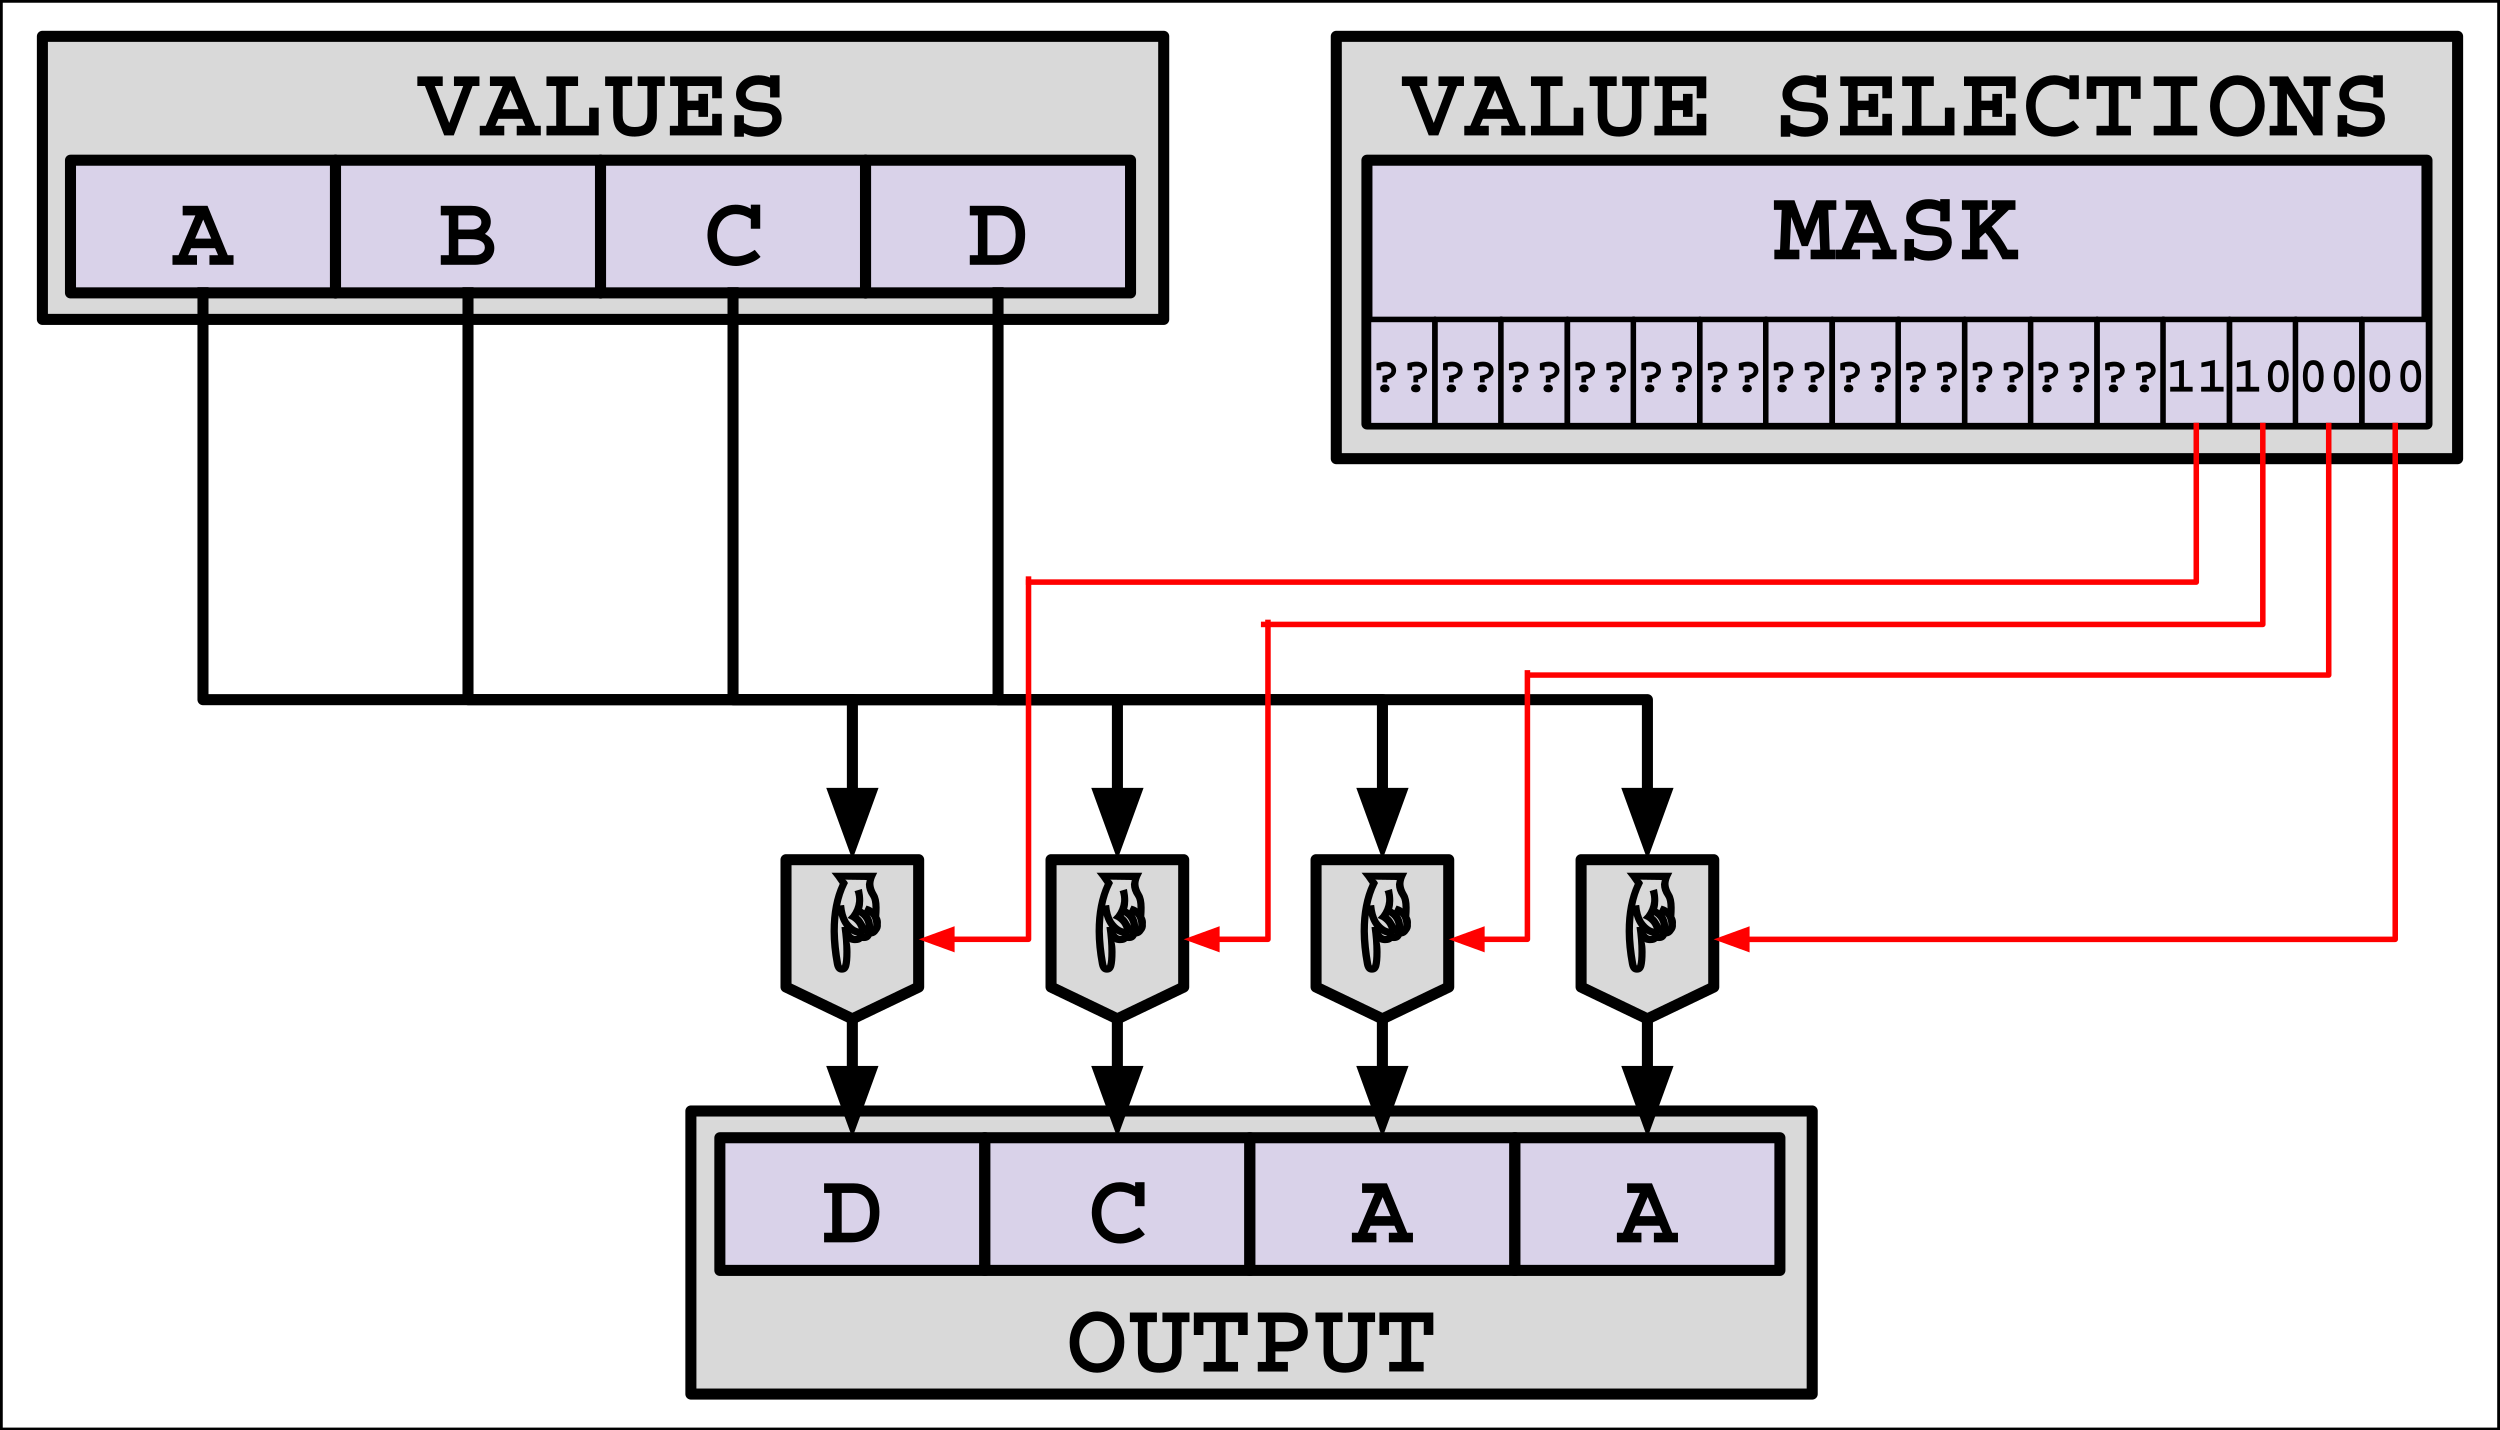 <svg version="1.1" viewBox="0.0 0.0 452.291 258.78" fill="none" stroke="none" stroke-linecap="square" stroke-miterlimit="10" xmlns:xlink="http://www.w3.org/1999/xlink" xmlns="http://www.w3.org/2000/svg"><rect x="0.0" y="0.0" width="452.291" height="258.78" fill="#333333" stroke="none"/><clipPath id="p.0"><path d="m0 0l452.291 0l0 258.78l-452.291 0l0 -258.78z" clip-rule="nonzero"/></clipPath><g clip-path="url(#p.0)"><path fill="#000000" fill-opacity="0.0" d="m0 0l452.291 0l0 258.78l-452.291 0z" fill-rule="evenodd"/><path fill="#ffffff" d="m0 0l452.283 0l0 258.772l-452.283 0z" fill-rule="evenodd"/><path stroke="#000000" stroke-width="1.0" stroke-linejoin="round" stroke-linecap="butt" d="m0 0l452.283 0l0 258.772l-452.283 0z" fill-rule="evenodd"/><path fill="#d9d9d9" d="m124.992 200.995l202.866 0l0 51.213l-202.866 0z" fill-rule="evenodd"/><path stroke="#000000" stroke-width="2.0" stroke-linejoin="round" stroke-linecap="butt" d="m124.992 200.995l202.866 0l0 51.213l-202.866 0z" fill-rule="evenodd"/><path fill="#000000" d="m203.406 242.815q0 1.766 -0.719 3.016q-0.703 1.25 -1.844 1.891q-1.141 0.625 -2.359 0.625q-1.344 0 -2.484 -0.656q-1.141 -0.656 -1.812 -1.906q-0.672 -1.25 -0.672 -2.938q0 -1.531 0.625 -2.812q0.641 -1.297 1.766 -2.031q1.141 -0.75 2.578 -0.75q1.453 0 2.578 0.766q1.125 0.766 1.734 2.031q0.609 1.266 0.609 2.766zm-4.922 3.844q1.0 0 1.719 -0.547q0.734 -0.562 1.109 -1.469q0.391 -0.906 0.391 -1.906q0 -0.938 -0.391 -1.797q-0.375 -0.875 -1.109 -1.406q-0.734 -0.547 -1.75 -0.547q-0.906 0 -1.641 0.531q-0.734 0.531 -1.141 1.406q-0.406 0.859 -0.406 1.875q0 1.031 0.391 1.922q0.391 0.891 1.125 1.422q0.75 0.516 1.703 0.516zm10.819 -7.469l-1.719 0l0 5.344q0 1.109 0.531 1.594q0.531 0.484 1.656 0.484q1.25 0 1.766 -0.547q0.516 -0.547 0.516 -1.859l0 -5.016l-1.75 0l0 -1.734l4.891 0l0 1.734l-1.422 0l0 5.406q0 0.922 -0.281 1.672q-0.281 0.734 -0.797 1.188q-0.516 0.453 -1.359 0.672q-0.828 0.219 -1.547 0.219q-1.062 0 -1.781 -0.25q-0.703 -0.25 -1.219 -0.766q-0.922 -0.859 -0.922 -2.938l0 -5.203l-1.453 0l0 -1.734l4.891 0l0 1.734zm16.428 2.328l-1.734 0l0 -2.328l-2.266 0l0 7.203l2.25 0l0 1.734l-6.234 0l0 -1.734l2.234 0l0 -7.203l-2.266 0l0 2.328l-1.734 0l0 -4.062l9.75 0l0 4.062zm10.866 -0.469q0 1.0 -0.484 1.781q-0.469 0.781 -1.297 1.219q-0.828 0.438 -1.828 0.438l-2.25 0l0 1.906l2.266 0l0 1.734l-5.453 0l0 -1.734l1.469 0l0 -7.203l-1.453 0l0 -1.734l4.922 0q1.938 0 3.016 0.953q1.094 0.953 1.094 2.641zm-1.719 -0.047q0 -0.828 -0.609 -1.312q-0.609 -0.5 -1.781 -0.5l-1.75 0l0 3.562l1.938 0q2.203 0 2.203 -1.75zm8.006 -1.812l-1.719 0l0 5.344q0 1.109 0.531 1.594q0.531 0.484 1.656 0.484q1.25 0 1.766 -0.547q0.516 -0.547 0.516 -1.859l0 -5.016l-1.75 0l0 -1.734l4.891 0l0 1.734l-1.422 0l0 5.406q0 0.922 -0.281 1.672q-0.281 0.734 -0.797 1.188q-0.516 0.453 -1.359 0.672q-0.828 0.219 -1.547 0.219q-1.062 0 -1.781 -0.25q-0.703 -0.25 -1.219 -0.766q-0.922 -0.859 -0.922 -2.938l0 -5.203l-1.453 0l0 -1.734l4.891 0l0 1.734zm16.428 2.328l-1.734 0l0 -2.328l-2.266 0l0 7.203l2.25 0l0 1.734l-6.234 0l0 -1.734l2.234 0l0 -7.203l-2.266 0l0 2.328l-1.734 0l0 -4.062l9.75 0l0 4.062z" fill-rule="nonzero"/><path fill="#d9d9d9" d="m241.756 6.572l202.866 0l0 76.409l-202.866 0z" fill-rule="evenodd"/><path stroke="#000000" stroke-width="2.0" stroke-linejoin="round" stroke-linecap="butt" d="m241.756 6.572l202.866 0l0 76.409l-202.866 0z" fill-rule="evenodd"/><path fill="#000000" d="m258.217 15.555l-1.438 0l2.609 6.687l2.531 -6.687l-1.672 0l0 -1.734l4.609 0l0 1.734l-1.25 0l-3.391 8.937l-1.734 0l-3.484 -8.937l-1.375 0l0 -1.734l4.594 0l0 1.734zm16.694 7.203l1.047 0l0 1.734l-4.359 0l0 -1.734l1.562 0l-0.547 -1.266l-4.328 0l-0.547 1.266l1.609 0l0 1.734l-4.438 0l0 -1.734l1.094 0l3.047 -7.203l-2.297 0l0 -1.734l4.5 0l3.656 8.937zm-2.984 -3.0l-1.453 -3.453l-1.469 3.453l2.922 0zm10.772 -4.203l-2.234 0l0 7.203l4.234 0l0 -3.281l1.734 0l0 5.016l-9.453 0l0 -1.734l1.766 0l0 -7.203l-1.766 0l0 -1.734l5.719 0l0 1.734zm9.788 0l-1.719 0l0 5.344q0 1.109 0.531 1.594q0.531 0.484 1.656 0.484q1.25 0 1.766 -0.547q0.516 -0.547 0.516 -1.859l0 -5.016l-1.75 0l0 -1.734l4.891 0l0 1.734l-1.422 0l0 5.406q0 0.922 -0.281 1.672q-0.281 0.734 -0.797 1.188q-0.516 0.453 -1.359 0.672q-0.828 0.219 -1.547 0.219q-1.062 0 -1.781 -0.25q-0.703 -0.25 -1.219 -0.766q-0.922 -0.859 -0.922 -2.938l0 -5.203l-1.453 0l0 -1.734l4.891 0l0 1.734zm16.209 2.219l-1.734 0l0 -2.219l-4.469 0l0 2.656l1.984 0l0 -1.234l1.734 0l0 4.172l-1.734 0l0 -1.234l-1.984 0l0 2.844l4.469 0l0 -2.172l1.734 0l0 3.906l-9.391 0l0 -1.734l1.484 0l0 -7.203l-1.438 0l0 -1.734l9.344 0l0 3.953zm19.934 -3.734l0 -0.422l1.719 0l0 4.016l-1.719 0l0 -1.797q-1.094 -0.5 -2.031 -0.5q-1.016 0 -1.703 0.5q-0.672 0.5 -0.672 1.187q0 0.609 0.391 0.922q0.391 0.297 0.953 0.406q0.562 0.109 1.562 0.203l0.719 0.078q1.344 0.172 2.109 0.875q0.766 0.688 0.766 1.922q0 0.984 -0.562 1.734q-0.547 0.75 -1.516 1.172q-0.953 0.406 -2.156 0.406q-0.656 0 -1.25 -0.156q-0.594 -0.156 -1.344 -0.516l0 0.672l-1.719 0l0 -3.906l1.719 0l0 1.422q1.266 0.766 2.609 0.766q1.219 0 1.875 -0.406q0.656 -0.422 0.656 -1.188q0 -0.656 -0.516 -0.953q-0.516 -0.297 -1.766 -0.312q-2.094 -0.031 -3.188 -0.891q-1.094 -0.859 -1.094 -2.25q0 -0.875 0.516 -1.656q0.516 -0.797 1.438 -1.266q0.922 -0.484 2.109 -0.484q1.156 0 2.094 0.422zm13.647 3.734l-1.734 0l0 -2.219l-4.469 0l0 2.656l1.984 0l0 -1.234l1.734 0l0 4.172l-1.734 0l0 -1.234l-1.984 0l0 2.844l4.469 0l0 -2.172l1.734 0l0 3.906l-9.391 0l0 -1.734l1.484 0l0 -7.203l-1.438 0l0 -1.734l9.344 0l0 3.953zm7.584 -2.219l-2.234 0l0 7.203l4.234 0l0 -3.281l1.734 0l0 5.016l-9.453 0l0 -1.734l1.766 0l0 -7.203l-1.766 0l0 -1.734l5.719 0l0 1.734zm14.803 2.219l-1.734 0l0 -2.219l-4.469 0l0 2.656l1.984 0l0 -1.234l1.734 0l0 4.172l-1.734 0l0 -1.234l-1.984 0l0 2.844l4.469 0l0 -2.172l1.734 0l0 3.906l-9.391 0l0 -1.734l1.484 0l0 -7.203l-1.438 0l0 -1.734l9.344 0l0 3.953zm9.725 -3.375l0 -0.781l1.703 0l0 4.344l-1.703 0l0 -1.766q-1.391 -0.875 -2.734 -0.875q-0.891 0 -1.672 0.453q-0.766 0.453 -1.234 1.312q-0.469 0.859 -0.469 2.031q0 1.75 0.906 2.812q0.906 1.062 2.516 1.062q0.797 0 1.672 -0.297q0.891 -0.312 1.734 -0.906l1.047 1.266q-0.797 0.75 -2.125 1.203q-1.328 0.453 -2.297 0.453q-2.391 0 -3.859 -1.719q-0.625 -0.703 -0.984 -1.797q-0.344 -1.094 -0.344 -2.094q0 -1.562 0.672 -2.812q0.672 -1.25 1.828 -1.953q1.156 -0.719 2.594 -0.719q0.781 0 1.5 0.219q0.734 0.203 1.25 0.562zm12.881 3.484l-1.734 0l0 -2.328l-2.266 0l0 7.203l2.25 0l0 1.734l-6.234 0l0 -1.734l2.234 0l0 -7.203l-2.266 0l0 2.328l-1.734 0l0 -4.062l9.75 0l0 4.062zm10.241 -2.328l-3.016 0l0 7.203l3.016 0l0 1.734l-7.875 0l0 -1.734l3.078 0l0 -7.203l-3.078 0l0 -1.734l7.875 0l0 1.734zm12.209 3.625q0 1.766 -0.719 3.016q-0.703 1.25 -1.844 1.891q-1.141 0.625 -2.359 0.625q-1.344 0 -2.484 -0.656q-1.141 -0.656 -1.812 -1.906q-0.672 -1.25 -0.672 -2.938q0 -1.531 0.625 -2.812q0.641 -1.297 1.766 -2.031q1.141 -0.75 2.578 -0.75q1.453 0 2.578 0.766q1.125 0.766 1.734 2.031q0.609 1.266 0.609 2.766zm-4.922 3.844q1.0 0 1.719 -0.547q0.734 -0.562 1.109 -1.469q0.391 -0.906 0.391 -1.906q0 -0.938 -0.391 -1.797q-0.375 -0.875 -1.109 -1.406q-0.734 -0.547 -1.75 -0.547q-0.906 0 -1.641 0.531q-0.734 0.531 -1.141 1.406q-0.406 0.859 -0.406 1.875q0 1.031 0.391 1.922q0.391 0.891 1.125 1.422q0.75 0.516 1.703 0.516zm13.694 -1.797l0 -5.672l-1.734 0l0 -1.734l4.875 0l0 1.734l-1.438 0l0 8.937l-1.641 0l-4.812 -7.609l0 5.875l1.812 0l0 1.734l-4.938 0l0 -1.734l1.406 0l0 -7.203l-1.406 0l0 -1.734l3.328 0l4.547 7.406zm10.881 -7.187l0 -0.422l1.719 0l0 4.016l-1.719 0l0 -1.797q-1.094 -0.5 -2.031 -0.5q-1.016 0 -1.703 0.5q-0.672 0.5 -0.672 1.187q0 0.609 0.391 0.922q0.391 0.297 0.953 0.406q0.562 0.109 1.562 0.203l0.719 0.078q1.344 0.172 2.109 0.875q0.766 0.688 0.766 1.922q0 0.984 -0.562 1.734q-0.547 0.75 -1.516 1.172q-0.953 0.406 -2.156 0.406q-0.656 0 -1.25 -0.156q-0.594 -0.156 -1.344 -0.516l0 0.672l-1.719 0l0 -3.906l1.719 0l0 1.422q1.266 0.766 2.609 0.766q1.219 0 1.875 -0.406q0.656 -0.422 0.656 -1.188q0 -0.656 -0.516 -0.953q-0.516 -0.297 -1.766 -0.312q-2.094 -0.031 -3.188 -0.891q-1.094 -0.859 -1.094 -2.25q0 -0.875 0.516 -1.656q0.516 -0.797 1.438 -1.266q0.922 -0.484 2.109 -0.484q1.156 0 2.094 0.422z" fill-rule="nonzero"/><path fill="#d9d9d9" d="m7.669 6.572l202.866 0l0 51.213l-202.866 0z" fill-rule="evenodd"/><path stroke="#000000" stroke-width="2.0" stroke-linejoin="round" stroke-linecap="butt" d="m7.669 6.572l202.866 0l0 51.213l-202.866 0z" fill-rule="evenodd"/><path fill="#000000" d="m80.099 15.555l-1.438 0l2.609 6.687l2.531 -6.687l-1.672 0l0 -1.734l4.609 0l0 1.734l-1.25 0l-3.391 8.937l-1.734 0l-3.484 -8.937l-1.375 0l0 -1.734l4.594 0l0 1.734zm16.694 7.203l1.047 0l0 1.734l-4.359 0l0 -1.734l1.562 0l-0.547 -1.266l-4.328 0l-0.547 1.266l1.609 0l0 1.734l-4.438 0l0 -1.734l1.094 0l3.047 -7.203l-2.297 0l0 -1.734l4.5 0l3.656 8.937zm-2.984 -3.0l-1.453 -3.453l-1.469 3.453l2.922 0zm10.772 -4.203l-2.234 0l0 7.203l4.234 0l0 -3.281l1.734 0l0 5.016l-9.453 0l0 -1.734l1.766 0l0 -7.203l-1.766 0l0 -1.734l5.719 0l0 1.734zm9.788 0l-1.719 0l0 5.344q0 1.109 0.531 1.594q0.531 0.484 1.656 0.484q1.25 0 1.766 -0.547q0.516 -0.547 0.516 -1.859l0 -5.016l-1.75 0l0 -1.734l4.891 0l0 1.734l-1.422 0l0 5.406q0 0.922 -0.281 1.672q-0.281 0.734 -0.797 1.188q-0.516 0.453 -1.359 0.672q-0.828 0.219 -1.547 0.219q-1.062 0 -1.781 -0.25q-0.703 -0.25 -1.219 -0.766q-0.922 -0.859 -0.922 -2.938l0 -5.203l-1.453 0l0 -1.734l4.891 0l0 1.734zm16.209 2.219l-1.734 0l0 -2.219l-4.469 0l0 2.656l1.984 0l0 -1.234l1.734 0l0 4.172l-1.734 0l0 -1.234l-1.984 0l0 2.844l4.469 0l0 -2.172l1.734 0l0 3.906l-9.391 0l0 -1.734l1.484 0l0 -7.203l-1.438 0l0 -1.734l9.344 0l0 3.953zm8.741 -3.734l0 -0.422l1.719 0l0 4.016l-1.719 0l0 -1.797q-1.094 -0.5 -2.031 -0.5q-1.016 0 -1.703 0.5q-0.672 0.5 -0.672 1.187q0 0.609 0.391 0.922q0.391 0.297 0.953 0.406q0.562 0.109 1.562 0.203l0.719 0.078q1.344 0.172 2.109 0.875q0.766 0.688 0.766 1.922q0 0.984 -0.562 1.734q-0.547 0.75 -1.516 1.172q-0.953 0.406 -2.156 0.406q-0.656 0 -1.25 -0.156q-0.594 -0.156 -1.344 -0.516l0 0.672l-1.719 0l0 -3.906l1.719 0l0 1.422q1.266 0.766 2.609 0.766q1.219 0 1.875 -0.406q0.656 -0.422 0.656 -1.188q0 -0.656 -0.516 -0.953q-0.516 -0.297 -1.766 -0.312q-2.094 -0.031 -3.188 -0.891q-1.094 -0.859 -1.094 -2.25q0 -0.875 0.516 -1.656q0.516 -0.797 1.438 -1.266q0.922 -0.484 2.109 -0.484q1.156 0 2.094 0.422z" fill-rule="nonzero"/><path fill="#d9d2e9" d="m12.753 28.987l47.937 0l0 24.0l-47.937 0z" fill-rule="evenodd"/><path stroke="#000000" stroke-width="2.0" stroke-linejoin="round" stroke-linecap="butt" d="m12.753 28.987l47.937 0l0 24.0l-47.937 0z" fill-rule="evenodd"/><path fill="#000000" d="m41.203 46.172l1.047 0l0 1.734l-4.359 0l0 -1.734l1.562 0l-0.547 -1.266l-4.328 0l-0.547 1.266l1.609 0l0 1.734l-4.438 0l0 -1.734l1.094 0l3.047 -7.203l-2.297 0l0 -1.734l4.5 0l3.656 8.938zm-2.984 -3.0l-1.453 -3.453l-1.469 3.453l2.922 0z" fill-rule="nonzero"/><path fill="#d9d2e9" d="m60.701 28.987l47.937 0l0 24.0l-47.937 0z" fill-rule="evenodd"/><path stroke="#000000" stroke-width="2.0" stroke-linejoin="round" stroke-linecap="butt" d="m60.701 28.987l47.937 0l0 24.0l-47.937 0z" fill-rule="evenodd"/><path fill="#000000" d="m88.791 40.141q0 0.641 -0.281 1.203q-0.266 0.562 -0.781 0.969q0.984 0.562 1.344 1.188q0.359 0.625 0.359 1.391q0 0.875 -0.469 1.562q-0.453 0.688 -1.234 1.078q-0.781 0.375 -1.766 0.375l-6.219 0l0 -1.734l1.453 0l0 -7.203l-1.453 0l0 -1.734l5.5 0q1.609 0 2.578 0.812q0.969 0.812 0.969 2.094zm-1.703 0.062q0 -0.547 -0.453 -0.891q-0.453 -0.344 -1.188 -0.344l-2.531 0l0 2.562l2.422 0q0.719 0 1.234 -0.344q0.516 -0.359 0.516 -0.984zm0.625 4.562q0 -0.734 -0.656 -1.109q-0.656 -0.391 -1.891 -0.391l-2.25 0l0 2.906l3.094 0q0.672 0 1.188 -0.375q0.516 -0.375 0.516 -1.031z" fill-rule="nonzero"/><path fill="#d9d2e9" d="m108.648 28.987l47.937 0l0 24.0l-47.937 0z" fill-rule="evenodd"/><path stroke="#000000" stroke-width="2.0" stroke-linejoin="round" stroke-linecap="butt" d="m108.648 28.987l47.937 0l0 24.0l-47.937 0z" fill-rule="evenodd"/><path fill="#000000" d="m135.832 37.813l0 -0.781l1.703 0l0 4.344l-1.703 0l0 -1.766q-1.391 -0.875 -2.734 -0.875q-0.891 0 -1.672 0.453q-0.766 0.453 -1.234 1.312q-0.469 0.859 -0.469 2.031q0 1.75 0.906 2.812q0.906 1.062 2.516 1.062q0.797 0 1.672 -0.297q0.891 -0.312 1.734 -0.906l1.047 1.266q-0.797 0.75 -2.125 1.203q-1.328 0.453 -2.297 0.453q-2.391 0 -3.859 -1.719q-0.625 -0.703 -0.984 -1.797q-0.344 -1.094 -0.344 -2.094q0 -1.562 0.672 -2.812q0.672 -1.25 1.828 -1.953q1.156 -0.719 2.594 -0.719q0.781 0 1.5 0.219q0.734 0.203 1.25 0.562z" fill-rule="nonzero"/><path fill="#d9d2e9" d="m156.596 28.987l47.937 0l0 24.0l-47.937 0z" fill-rule="evenodd"/><path stroke="#000000" stroke-width="2.0" stroke-linejoin="round" stroke-linecap="butt" d="m156.596 28.987l47.937 0l0 24.0l-47.937 0z" fill-rule="evenodd"/><path fill="#000000" d="m185.467 42.36q0 2.75 -1.344 4.156q-1.344 1.391 -3.781 1.391l-4.891 0l0 -1.734l1.469 0l0 -7.203l-1.469 0l0 -1.734l5.375 0q1.484 0 2.531 0.672q1.047 0.656 1.578 1.812q0.531 1.156 0.531 2.641zm-1.719 0.078q0 -1.656 -0.781 -2.562q-0.781 -0.906 -2.141 -0.906l-2.188 0l0 7.203l2.062 0q1.266 0 2.156 -0.875q0.891 -0.875 0.891 -2.859z" fill-rule="nonzero"/><path fill="#d9d2e9" d="m247.299 28.987l191.78 0l0 47.717l-191.78 0z" fill-rule="evenodd"/><path stroke="#000000" stroke-width="2.0" stroke-linejoin="round" stroke-linecap="butt" d="m247.299 28.987l191.78 0l0 47.717l-191.78 0z" fill-rule="evenodd"/><path fill="#000000" d="m326.567 41.547l2.016 -5.312l3.641 0l0 1.734l-1.453 0l0.25 7.203l1.0 0l0 1.734l-4.453 0l0 -1.734l1.734 0l-0.266 -5.891l-1.969 5.25l-1.109 0l-1.891 -5.297l-0.297 5.938l1.766 0l0 1.734l-4.531 0l0 -1.734l1.031 0l0.297 -7.203l-1.406 0l0 -1.734l3.719 0l1.922 5.312zm15.506 3.625l1.047 0l0 1.734l-4.359 0l0 -1.734l1.562 0l-0.547 -1.266l-4.328 0l-0.547 1.266l1.609 0l0 1.734l-4.438 0l0 -1.734l1.094 0l3.047 -7.203l-2.297 0l0 -1.734l4.5 0l3.656 8.938zm-2.984 -3.0l-1.453 -3.453l-1.469 3.453l2.922 0zm11.928 -5.719l0 -0.422l1.719 0l0 4.016l-1.719 0l0 -1.797q-1.094 -0.5 -2.031 -0.5q-1.016 0 -1.703 0.5q-0.672 0.5 -0.672 1.188q0 0.609 0.391 0.922q0.391 0.297 0.953 0.406q0.562 0.109 1.562 0.203l0.719 0.078q1.344 0.172 2.109 0.875q0.766 0.688 0.766 1.922q0 0.984 -0.562 1.734q-0.547 0.75 -1.516 1.172q-0.953 0.406 -2.156 0.406q-0.656 0 -1.25 -0.156q-0.594 -0.156 -1.344 -0.516l0 0.672l-1.719 0l0 -3.906l1.719 0l0 1.422q1.266 0.766 2.609 0.766q1.219 0 1.875 -0.406q0.656 -0.422 0.656 -1.188q0 -0.656 -0.516 -0.953q-0.516 -0.297 -1.766 -0.312q-2.094 -0.031 -3.188 -0.891q-1.094 -0.859 -1.094 -2.25q0 -0.875 0.516 -1.656q0.516 -0.797 1.438 -1.266q0.922 -0.484 2.109 -0.484q1.156 0 2.094 0.422zm8.569 1.516l-1.453 0l0 2.891l3.0 -2.891l-0.766 0l0 -1.734l4.266 0l0 1.734l-1.203 0l-3.094 3.0q1.719 2.0 2.891 4.203l1.891 0l0 1.734l-2.828 0q-0.578 -1.219 -1.422 -2.531q-0.828 -1.312 -1.688 -2.297l-1.047 1.0l0 2.094l1.453 0l0 1.734l-4.641 0l0 -1.734l1.469 0l0 -7.203l-1.469 0l0 -1.734l4.641 0l0 1.734z" fill-rule="nonzero"/><path fill="#d9d2e9" d="m130.234 205.837l47.937 0l0 24.0l-47.937 0z" fill-rule="evenodd"/><path stroke="#000000" stroke-width="2.0" stroke-linejoin="round" stroke-linecap="butt" d="m130.234 205.837l47.937 0l0 24.0l-47.937 0z" fill-rule="evenodd"/><path fill="#000000" d="m159.105 219.21q0 2.75 -1.344 4.156q-1.344 1.391 -3.781 1.391l-4.891 0l0 -1.734l1.469 0l0 -7.203l-1.469 0l0 -1.734l5.375 0q1.484 0 2.531 0.672q1.047 0.656 1.578 1.812q0.531 1.156 0.531 2.641zm-1.719 0.078q0 -1.656 -0.781 -2.562q-0.781 -0.906 -2.141 -0.906l-2.188 0l0 7.203l2.062 0q1.266 0 2.156 -0.875q0.891 -0.875 0.891 -2.859z" fill-rule="nonzero"/><path fill="#d9d2e9" d="m178.181 205.837l47.937 0l0 24.0l-47.937 0z" fill-rule="evenodd"/><path stroke="#000000" stroke-width="2.0" stroke-linejoin="round" stroke-linecap="butt" d="m178.181 205.837l47.937 0l0 24.0l-47.937 0z" fill-rule="evenodd"/><path fill="#000000" d="m205.365 214.664l0 -0.781l1.703 0l0 4.344l-1.703 0l0 -1.766q-1.391 -0.875 -2.734 -0.875q-0.891 0 -1.672 0.453q-0.766 0.453 -1.234 1.312q-0.469 0.859 -0.469 2.031q0 1.75 0.906 2.812q0.906 1.062 2.516 1.062q0.797 0 1.672 -0.297q0.891 -0.312 1.734 -0.906l1.047 1.266q-0.797 0.75 -2.125 1.203q-1.328 0.453 -2.297 0.453q-2.391 0 -3.859 -1.719q-0.625 -0.703 -0.984 -1.797q-0.344 -1.094 -0.344 -2.094q0 -1.562 0.672 -2.812q0.672 -1.25 1.828 -1.953q1.156 -0.719 2.594 -0.719q0.781 0 1.5 0.219q0.734 0.203 1.25 0.562z" fill-rule="nonzero"/><path fill="#d9d2e9" d="m226.128 205.837l47.937 0l0 24.0l-47.937 0z" fill-rule="evenodd"/><path stroke="#000000" stroke-width="2.0" stroke-linejoin="round" stroke-linecap="butt" d="m226.128 205.837l47.937 0l0 24.0l-47.937 0z" fill-rule="evenodd"/><path fill="#000000" d="m254.578 223.023l1.047 0l0 1.734l-4.359 0l0 -1.734l1.562 0l-0.547 -1.266l-4.328 0l-0.547 1.266l1.609 0l0 1.734l-4.438 0l0 -1.734l1.094 0l3.047 -7.203l-2.297 0l0 -1.734l4.5 0l3.656 8.938zm-2.984 -3.0l-1.453 -3.453l-1.469 3.453l2.922 0z" fill-rule="nonzero"/><path fill="#d9d2e9" d="m274.076 205.837l47.937 0l0 24.0l-47.937 0z" fill-rule="evenodd"/><path stroke="#000000" stroke-width="2.0" stroke-linejoin="round" stroke-linecap="butt" d="m274.076 205.837l47.937 0l0 24.0l-47.937 0z" fill-rule="evenodd"/><path fill="#000000" d="m302.526 223.023l1.047 0l0 1.734l-4.359 0l0 -1.734l1.562 0l-0.547 -1.266l-4.328 0l-0.547 1.266l1.609 0l0 1.734l-4.438 0l0 -1.734l1.094 0l3.047 -7.203l-2.297 0l0 -1.734l4.5 0l3.656 8.938zm-2.984 -3.0l-1.453 -3.453l-1.469 3.453l2.922 0z" fill-rule="nonzero"/><path fill="#d9d9d9" d="m142.202 155.533l24.0 0l0 23.04l-12.0 5.76l-12.0 -5.76z" fill-rule="evenodd"/><path stroke="#000000" stroke-width="2.0" stroke-linejoin="round" stroke-linecap="butt" d="m142.202 155.533l24.0 0l0 23.04l-12.0 5.76l-12.0 -5.76z" fill-rule="evenodd"/><path fill="#000000" d="m157.983 167.473q0 -0.203 0 -0.406q-0.047 -0.578 -0.312 -1.094q-0.438 -0.672 -1.469 -0.969l0.562 -1.172q1.188 0.344 1.281 0.812q-0.203 0 -0.203 -0.422q0 -1.359 -0.391 -1.922q-0.797 -1.141 -0.797 -2.328q0.094 -0.516 0.156 -0.766l-3.953 -0.062q0.031 -0.062 0.344 0.25l0.203 0.359l-0.172 0.344q-1.656 3.328 -1.656 8.359q0.062 2.797 0.594 5.812q0.078 0.406 0.125 0.406q0.047 0 0.062 -0.078q0.219 -0.703 0.219 -2.422q0 -2.047 -0.344 -4.438l1.25 -0.141q0.438 1.734 1.266 1.734q0.375 0 0.531 -0.281q0.203 0.141 -0.031 0.156q0.203 -0.078 0.203 0.031q-0.5 0.125 -1.266 -0.281q-0.969 -0.5 -1.703 -1.609q-0.859 -1.359 -1.062 -3.469l1.297 -0.156q0.172 1.797 0.797 2.812q0.609 0.891 1.328 1.281q0.578 0.25 0.719 0.25q0 0.156 -0.156 0.094q-0.078 -0.297 -0.344 -0.766q-0.312 -0.516 -0.969 -0.969l-0.75 -0.359l0.578 -0.609q0.812 -1.094 0.953 -2.375q0.078 -0.891 -0.266 -1.859l1.328 -0.391q0.234 1.125 0.234 2.141q0 1.609 -0.812 2.719q0.5 0.344 0.906 1.078q0.5 0.766 0.5 1.391q0 0.656 -0.453 0.719q0.234 0 0.234 0.25q0 0.297 -0.328 0.203q-0.016 -0.047 -0.109 -0.375q0.5 0 0.547 -0.75q0.125 -2.016 -1.625 -2.828l0.562 -1.141q2.203 0.984 2.359 3.156q0.078 0.969 -0.188 0.969q0.172 -0.312 0.219 -0.891zm1.094 -1.688q0.375 0.672 0.281 1.406q0.094 0.797 -0.438 1.422q-0.453 0.734 -1.234 0.812q-0.391 0.828 -1.391 0.828q-0.281 0 -0.328 -0.016q-0.406 0.391 -1.219 0.391q-0.078 0 -0.25 0q-0.828 -0.094 -0.828 -0.297q0.203 0.703 0.203 1.906q0 1.766 -0.234 2.641q-0.312 1.094 -1.344 1.094q-1.141 0 -1.438 -1.5q-0.594 -3.156 -0.594 -6.016q0 -4.969 1.656 -8.562q-0.312 -0.422 -0.75 -1.078l-0.734 -0.922l8.266 0l-0.406 0.844q-0.328 0.797 -0.266 1.359q0.062 0.672 0.531 1.484q0.578 0.906 0.578 2.641q0 0.766 -0.062 1.562z" fill-rule="nonzero"/><path fill="#000000" fill-opacity="0.0" d="m154.202 184.333l0 21.512" fill-rule="evenodd"/><path stroke="#000000" stroke-width="2.0" stroke-linejoin="round" stroke-linecap="butt" d="m154.202 184.333l0 9.512" fill-rule="evenodd"/><path fill="#000000" stroke="#000000" stroke-width="2.0" stroke-linecap="butt" d="m150.899 193.845l3.303 9.076l3.303 -9.076z" fill-rule="evenodd"/><path fill="#d9d9d9" d="m190.15 155.533l24.0 0l0 23.04l-12.0 5.76l-12.0 -5.76z" fill-rule="evenodd"/><path stroke="#000000" stroke-width="2.0" stroke-linejoin="round" stroke-linecap="butt" d="m190.15 155.533l24.0 0l0 23.04l-12.0 5.76l-12.0 -5.76z" fill-rule="evenodd"/><path fill="#000000" d="m205.931 167.473q0 -0.203 0 -0.406q-0.047 -0.578 -0.312 -1.094q-0.438 -0.672 -1.469 -0.969l0.562 -1.172q1.188 0.344 1.281 0.812q-0.203 0 -0.203 -0.422q0 -1.359 -0.391 -1.922q-0.797 -1.141 -0.797 -2.328q0.094 -0.516 0.156 -0.766l-3.953 -0.062q0.031 -0.062 0.344 0.25l0.203 0.359l-0.172 0.344q-1.656 3.328 -1.656 8.359q0.062 2.797 0.594 5.812q0.078 0.406 0.125 0.406q0.047 0 0.062 -0.078q0.219 -0.703 0.219 -2.422q0 -2.047 -0.344 -4.438l1.25 -0.141q0.438 1.734 1.266 1.734q0.375 0 0.531 -0.281q0.203 0.141 -0.031 0.156q0.203 -0.078 0.203 0.031q-0.5 0.125 -1.266 -0.281q-0.969 -0.5 -1.703 -1.609q-0.859 -1.359 -1.062 -3.469l1.297 -0.156q0.172 1.797 0.797 2.812q0.609 0.891 1.328 1.281q0.578 0.25 0.719 0.25q0 0.156 -0.156 0.094q-0.078 -0.297 -0.344 -0.766q-0.312 -0.516 -0.969 -0.969l-0.75 -0.359l0.578 -0.609q0.812 -1.094 0.953 -2.375q0.078 -0.891 -0.266 -1.859l1.328 -0.391q0.234 1.125 0.234 2.141q0 1.609 -0.812 2.719q0.5 0.344 0.906 1.078q0.5 0.766 0.5 1.391q0 0.656 -0.453 0.719q0.234 0 0.234 0.25q0 0.297 -0.328 0.203q-0.016 -0.047 -0.109 -0.375q0.5 0 0.547 -0.75q0.125 -2.016 -1.625 -2.828l0.562 -1.141q2.203 0.984 2.359 3.156q0.078 0.969 -0.188 0.969q0.172 -0.312 0.219 -0.891zm1.094 -1.688q0.375 0.672 0.281 1.406q0.094 0.797 -0.438 1.422q-0.453 0.734 -1.234 0.812q-0.391 0.828 -1.391 0.828q-0.281 0 -0.328 -0.016q-0.406 0.391 -1.219 0.391q-0.078 0 -0.25 0q-0.828 -0.094 -0.828 -0.297q0.203 0.703 0.203 1.906q0 1.766 -0.234 2.641q-0.312 1.094 -1.344 1.094q-1.141 0 -1.438 -1.5q-0.594 -3.156 -0.594 -6.016q0 -4.969 1.656 -8.562q-0.312 -0.422 -0.75 -1.078l-0.734 -0.922l8.266 0l-0.406 0.844q-0.328 0.797 -0.266 1.359q0.062 0.672 0.531 1.484q0.578 0.906 0.578 2.641q0 0.766 -0.062 1.562z" fill-rule="nonzero"/><path fill="#d9d9d9" d="m238.097 155.533l24.0 0l0 23.04l-12.0 5.76l-12.0 -5.76z" fill-rule="evenodd"/><path stroke="#000000" stroke-width="2.0" stroke-linejoin="round" stroke-linecap="butt" d="m238.097 155.533l24.0 0l0 23.04l-12.0 5.76l-12.0 -5.76z" fill-rule="evenodd"/><path fill="#000000" d="m253.878 167.473q0 -0.203 0 -0.406q-0.047 -0.578 -0.312 -1.094q-0.438 -0.672 -1.469 -0.969l0.562 -1.172q1.188 0.344 1.281 0.812q-0.203 0 -0.203 -0.422q0 -1.359 -0.391 -1.922q-0.797 -1.141 -0.797 -2.328q0.094 -0.516 0.156 -0.766l-3.953 -0.062q0.031 -0.062 0.344 0.25l0.203 0.359l-0.172 0.344q-1.656 3.328 -1.656 8.359q0.062 2.797 0.594 5.812q0.078 0.406 0.125 0.406q0.047 0 0.062 -0.078q0.219 -0.703 0.219 -2.422q0 -2.047 -0.344 -4.438l1.25 -0.141q0.438 1.734 1.266 1.734q0.375 0 0.531 -0.281q0.203 0.141 -0.031 0.156q0.203 -0.078 0.203 0.031q-0.5 0.125 -1.266 -0.281q-0.969 -0.5 -1.703 -1.609q-0.859 -1.359 -1.062 -3.469l1.297 -0.156q0.172 1.797 0.797 2.812q0.609 0.891 1.328 1.281q0.578 0.25 0.719 0.25q0 0.156 -0.156 0.094q-0.078 -0.297 -0.344 -0.766q-0.312 -0.516 -0.969 -0.969l-0.75 -0.359l0.578 -0.609q0.812 -1.094 0.953 -2.375q0.078 -0.891 -0.266 -1.859l1.328 -0.391q0.234 1.125 0.234 2.141q0 1.609 -0.812 2.719q0.5 0.344 0.906 1.078q0.5 0.766 0.5 1.391q0 0.656 -0.453 0.719q0.234 0 0.234 0.25q0 0.297 -0.328 0.203q-0.016 -0.047 -0.109 -0.375q0.5 0 0.547 -0.75q0.125 -2.016 -1.625 -2.828l0.562 -1.141q2.203 0.984 2.359 3.156q0.078 0.969 -0.188 0.969q0.172 -0.312 0.219 -0.891zm1.094 -1.688q0.375 0.672 0.281 1.406q0.094 0.797 -0.438 1.422q-0.453 0.734 -1.234 0.812q-0.391 0.828 -1.391 0.828q-0.281 0 -0.328 -0.016q-0.406 0.391 -1.219 0.391q-0.078 0 -0.25 0q-0.828 -0.094 -0.828 -0.297q0.203 0.703 0.203 1.906q0 1.766 -0.234 2.641q-0.312 1.094 -1.344 1.094q-1.141 0 -1.438 -1.5q-0.594 -3.156 -0.594 -6.016q0 -4.969 1.656 -8.562q-0.312 -0.422 -0.75 -1.078l-0.734 -0.922l8.266 0l-0.406 0.844q-0.328 0.797 -0.266 1.359q0.062 0.672 0.531 1.484q0.578 0.906 0.578 2.641q0 0.766 -0.062 1.562z" fill-rule="nonzero"/><path fill="#d9d9d9" d="m286.045 155.533l24.0 0l0 23.04l-12.0 5.76l-12.0 -5.76z" fill-rule="evenodd"/><path stroke="#000000" stroke-width="2.0" stroke-linejoin="round" stroke-linecap="butt" d="m286.045 155.533l24.0 0l0 23.04l-12.0 5.76l-12.0 -5.76z" fill-rule="evenodd"/><path fill="#000000" d="m301.826 167.473q0 -0.203 0 -0.406q-0.047 -0.578 -0.312 -1.094q-0.438 -0.672 -1.469 -0.969l0.562 -1.172q1.188 0.344 1.281 0.812q-0.203 0 -0.203 -0.422q0 -1.359 -0.391 -1.922q-0.797 -1.141 -0.797 -2.328q0.094 -0.516 0.156 -0.766l-3.953 -0.062q0.031 -0.062 0.344 0.25l0.203 0.359l-0.172 0.344q-1.656 3.328 -1.656 8.359q0.062 2.797 0.594 5.812q0.078 0.406 0.125 0.406q0.047 0 0.062 -0.078q0.219 -0.703 0.219 -2.422q0 -2.047 -0.344 -4.438l1.25 -0.141q0.438 1.734 1.266 1.734q0.375 0 0.531 -0.281q0.203 0.141 -0.031 0.156q0.203 -0.078 0.203 0.031q-0.5 0.125 -1.266 -0.281q-0.969 -0.5 -1.703 -1.609q-0.859 -1.359 -1.062 -3.469l1.297 -0.156q0.172 1.797 0.797 2.812q0.609 0.891 1.328 1.281q0.578 0.25 0.719 0.25q0 0.156 -0.156 0.094q-0.078 -0.297 -0.344 -0.766q-0.312 -0.516 -0.969 -0.969l-0.75 -0.359l0.578 -0.609q0.812 -1.094 0.953 -2.375q0.078 -0.891 -0.266 -1.859l1.328 -0.391q0.234 1.125 0.234 2.141q0 1.609 -0.812 2.719q0.5 0.344 0.906 1.078q0.5 0.766 0.5 1.391q0 0.656 -0.453 0.719q0.234 0 0.234 0.25q0 0.297 -0.328 0.203q-0.016 -0.047 -0.109 -0.375q0.5 0 0.547 -0.75q0.125 -2.016 -1.625 -2.828l0.562 -1.141q2.203 0.984 2.359 3.156q0.078 0.969 -0.188 0.969q0.172 -0.312 0.219 -0.891zm1.094 -1.688q0.375 0.672 0.281 1.406q0.094 0.797 -0.438 1.422q-0.453 0.734 -1.234 0.812q-0.391 0.828 -1.391 0.828q-0.281 0 -0.328 -0.016q-0.406 0.391 -1.219 0.391q-0.078 0 -0.25 0q-0.828 -0.094 -0.828 -0.297q0.203 0.703 0.203 1.906q0 1.766 -0.234 2.641q-0.312 1.094 -1.344 1.094q-1.141 0 -1.438 -1.5q-0.594 -3.156 -0.594 -6.016q0 -4.969 1.656 -8.562q-0.312 -0.422 -0.75 -1.078l-0.734 -0.922l8.266 0l-0.406 0.844q-0.328 0.797 -0.266 1.359q0.062 0.672 0.531 1.484q0.578 0.906 0.578 2.641q0 0.766 -0.062 1.562z" fill-rule="nonzero"/><path fill="#000000" fill-opacity="0.0" d="m202.15 184.333l0 21.512" fill-rule="evenodd"/><path stroke="#000000" stroke-width="2.0" stroke-linejoin="round" stroke-linecap="butt" d="m202.15 184.333l0 9.512" fill-rule="evenodd"/><path fill="#000000" stroke="#000000" stroke-width="2.0" stroke-linecap="butt" d="m198.846 193.845l3.303 9.076l3.303 -9.076z" fill-rule="evenodd"/><path fill="#000000" fill-opacity="0.0" d="m250.097 184.333l0 21.512" fill-rule="evenodd"/><path stroke="#000000" stroke-width="2.0" stroke-linejoin="round" stroke-linecap="butt" d="m250.097 184.333l0 9.512" fill-rule="evenodd"/><path fill="#000000" stroke="#000000" stroke-width="2.0" stroke-linecap="butt" d="m246.794 193.845l3.303 9.076l3.303 -9.076z" fill-rule="evenodd"/><path fill="#000000" fill-opacity="0.0" d="m298.045 184.333l0 21.512" fill-rule="evenodd"/><path stroke="#000000" stroke-width="2.0" stroke-linejoin="round" stroke-linecap="butt" d="m298.045 184.333l0 9.512" fill-rule="evenodd"/><path fill="#000000" stroke="#000000" stroke-width="2.0" stroke-linecap="butt" d="m294.741 193.845l3.303 9.076l3.303 -9.076z" fill-rule="evenodd"/><path fill="#d9d2e9" d="m247.583 57.785l12.031 0l0 19.213l-12.031 0z" fill-rule="evenodd"/><path stroke="#000000" stroke-width="1.0" stroke-linejoin="round" stroke-linecap="butt" d="m247.583 57.785l12.031 0l0 19.213l-12.031 0z" fill-rule="evenodd"/><path fill="#000000" d="m252.58 67.007q0 0.594 -0.406 1.0q-0.406 0.406 -1.203 0.609l0 0.562l-0.859 0l0 -1.188q0.891 -0.141 1.25 -0.359q0.359 -0.219 0.359 -0.625q0 -0.344 -0.281 -0.531q-0.281 -0.188 -0.781 -0.188q-0.234 0 -0.766 0.078l0 0.625l-0.859 0l0 -1.25q0.359 -0.141 0.812 -0.219q0.453 -0.094 0.828 -0.094q0.844 0 1.375 0.438q0.531 0.422 0.531 1.141zm-1.188 3.266q0 0.297 -0.219 0.5q-0.219 0.203 -0.625 0.203q-0.375 0 -0.625 -0.188q-0.234 -0.203 -0.234 -0.516q0 -0.297 0.234 -0.5q0.25 -0.219 0.609 -0.219q0.391 0 0.625 0.219q0.234 0.219 0.234 0.5zm6.784 -3.266q0 0.594 -0.406 1.0q-0.406 0.406 -1.203 0.609l0 0.562l-0.859 0l0 -1.188q0.891 -0.141 1.25 -0.359q0.359 -0.219 0.359 -0.625q0 -0.344 -0.281 -0.531q-0.281 -0.188 -0.781 -0.188q-0.234 0 -0.766 0.078l0 0.625l-0.859 0l0 -1.25q0.359 -0.141 0.812 -0.219q0.453 -0.094 0.828 -0.094q0.844 0 1.375 0.438q0.531 0.422 0.531 1.141zm-1.188 3.266q0 0.297 -0.219 0.5q-0.219 0.203 -0.625 0.203q-0.375 0 -0.625 -0.188q-0.234 -0.203 -0.234 -0.516q0 -0.297 0.234 -0.5q0.25 -0.219 0.609 -0.219q0.391 0 0.625 0.219q0.234 0.219 0.234 0.5z" fill-rule="nonzero"/><path fill="#d9d2e9" d="m259.617 57.785l12.031 0l0 19.213l-12.031 0z" fill-rule="evenodd"/><path stroke="#000000" stroke-width="1.0" stroke-linejoin="round" stroke-linecap="butt" d="m259.617 57.785l12.031 0l0 19.213l-12.031 0z" fill-rule="evenodd"/><path fill="#000000" d="m264.614 67.007q0 0.594 -0.406 1.0q-0.406 0.406 -1.203 0.609l0 0.562l-0.859 0l0 -1.188q0.891 -0.141 1.25 -0.359q0.359 -0.219 0.359 -0.625q0 -0.344 -0.281 -0.531q-0.281 -0.188 -0.781 -0.188q-0.234 0 -0.766 0.078l0 0.625l-0.859 0l0 -1.25q0.359 -0.141 0.812 -0.219q0.453 -0.094 0.828 -0.094q0.844 0 1.375 0.438q0.531 0.422 0.531 1.141zm-1.188 3.266q0 0.297 -0.219 0.5q-0.219 0.203 -0.625 0.203q-0.375 0 -0.625 -0.188q-0.234 -0.203 -0.234 -0.516q0 -0.297 0.234 -0.5q0.25 -0.219 0.609 -0.219q0.391 0 0.625 0.219q0.234 0.219 0.234 0.5zm6.784 -3.266q0 0.594 -0.406 1.0q-0.406 0.406 -1.203 0.609l0 0.562l-0.859 0l0 -1.188q0.891 -0.141 1.25 -0.359q0.359 -0.219 0.359 -0.625q0 -0.344 -0.281 -0.531q-0.281 -0.188 -0.781 -0.188q-0.234 0 -0.766 0.078l0 0.625l-0.859 0l0 -1.25q0.359 -0.141 0.812 -0.219q0.453 -0.094 0.828 -0.094q0.844 0 1.375 0.438q0.531 0.422 0.531 1.141zm-1.188 3.266q0 0.297 -0.219 0.5q-0.219 0.203 -0.625 0.203q-0.375 0 -0.625 -0.188q-0.234 -0.203 -0.234 -0.516q0 -0.297 0.234 -0.5q0.25 -0.219 0.609 -0.219q0.391 0 0.625 0.219q0.234 0.219 0.234 0.5z" fill-rule="nonzero"/><path fill="#d9d2e9" d="m271.54 57.785l12.031 0l0 19.213l-12.031 0z" fill-rule="evenodd"/><path stroke="#000000" stroke-width="1.0" stroke-linejoin="round" stroke-linecap="butt" d="m271.54 57.785l12.031 0l0 19.213l-12.031 0z" fill-rule="evenodd"/><path fill="#000000" d="m276.537 67.007q0 0.594 -0.406 1.0q-0.406 0.406 -1.203 0.609l0 0.562l-0.859 0l0 -1.188q0.891 -0.141 1.25 -0.359q0.359 -0.219 0.359 -0.625q0 -0.344 -0.281 -0.531q-0.281 -0.188 -0.781 -0.188q-0.234 0 -0.766 0.078l0 0.625l-0.859 0l0 -1.25q0.359 -0.141 0.812 -0.219q0.453 -0.094 0.828 -0.094q0.844 0 1.375 0.438q0.531 0.422 0.531 1.141zm-1.188 3.266q0 0.297 -0.219 0.5q-0.219 0.203 -0.625 0.203q-0.375 0 -0.625 -0.188q-0.234 -0.203 -0.234 -0.516q0 -0.297 0.234 -0.5q0.25 -0.219 0.609 -0.219q0.391 0 0.625 0.219q0.234 0.219 0.234 0.5zm6.784 -3.266q0 0.594 -0.406 1.0q-0.406 0.406 -1.203 0.609l0 0.562l-0.859 0l0 -1.188q0.891 -0.141 1.25 -0.359q0.359 -0.219 0.359 -0.625q0 -0.344 -0.281 -0.531q-0.281 -0.188 -0.781 -0.188q-0.234 0 -0.766 0.078l0 0.625l-0.859 0l0 -1.25q0.359 -0.141 0.812 -0.219q0.453 -0.094 0.828 -0.094q0.844 0 1.375 0.438q0.531 0.422 0.531 1.141zm-1.188 3.266q0 0.297 -0.219 0.5q-0.219 0.203 -0.625 0.203q-0.375 0 -0.625 -0.188q-0.234 -0.203 -0.234 -0.516q0 -0.297 0.234 -0.5q0.25 -0.219 0.609 -0.219q0.391 0 0.625 0.219q0.234 0.219 0.234 0.5z" fill-rule="nonzero"/><path fill="#d9d2e9" d="m283.574 57.785l12.031 0l0 19.213l-12.031 0z" fill-rule="evenodd"/><path stroke="#000000" stroke-width="1.0" stroke-linejoin="round" stroke-linecap="butt" d="m283.574 57.785l12.031 0l0 19.213l-12.031 0z" fill-rule="evenodd"/><path fill="#000000" d="m288.571 67.007q0 0.594 -0.406 1.0q-0.406 0.406 -1.203 0.609l0 0.562l-0.859 0l0 -1.188q0.891 -0.141 1.25 -0.359q0.359 -0.219 0.359 -0.625q0 -0.344 -0.281 -0.531q-0.281 -0.188 -0.781 -0.188q-0.234 0 -0.766 0.078l0 0.625l-0.859 0l0 -1.25q0.359 -0.141 0.812 -0.219q0.453 -0.094 0.828 -0.094q0.844 0 1.375 0.438q0.531 0.422 0.531 1.141zm-1.188 3.266q0 0.297 -0.219 0.5q-0.219 0.203 -0.625 0.203q-0.375 0 -0.625 -0.188q-0.234 -0.203 -0.234 -0.516q0 -0.297 0.234 -0.5q0.25 -0.219 0.609 -0.219q0.391 0 0.625 0.219q0.234 0.219 0.234 0.5zm6.784 -3.266q0 0.594 -0.406 1.0q-0.406 0.406 -1.203 0.609l0 0.562l-0.859 0l0 -1.188q0.891 -0.141 1.25 -0.359q0.359 -0.219 0.359 -0.625q0 -0.344 -0.281 -0.531q-0.281 -0.188 -0.781 -0.188q-0.234 0 -0.766 0.078l0 0.625l-0.859 0l0 -1.25q0.359 -0.141 0.812 -0.219q0.453 -0.094 0.828 -0.094q0.844 0 1.375 0.438q0.531 0.422 0.531 1.141zm-1.188 3.266q0 0.297 -0.219 0.5q-0.219 0.203 -0.625 0.203q-0.375 0 -0.625 -0.188q-0.234 -0.203 -0.234 -0.516q0 -0.297 0.234 -0.5q0.25 -0.219 0.609 -0.219q0.391 0 0.625 0.219q0.234 0.219 0.234 0.5z" fill-rule="nonzero"/><path fill="#d9d2e9" d="m295.498 57.785l12.031 0l0 19.213l-12.031 0z" fill-rule="evenodd"/><path stroke="#000000" stroke-width="1.0" stroke-linejoin="round" stroke-linecap="butt" d="m295.498 57.785l12.031 0l0 19.213l-12.031 0z" fill-rule="evenodd"/><path fill="#000000" d="m300.495 67.007q0 0.594 -0.406 1.0q-0.406 0.406 -1.203 0.609l0 0.562l-0.859 0l0 -1.188q0.891 -0.141 1.25 -0.359q0.359 -0.219 0.359 -0.625q0 -0.344 -0.281 -0.531q-0.281 -0.188 -0.781 -0.188q-0.234 0 -0.766 0.078l0 0.625l-0.859 0l0 -1.25q0.359 -0.141 0.812 -0.219q0.453 -0.094 0.828 -0.094q0.844 0 1.375 0.438q0.531 0.422 0.531 1.141zm-1.188 3.266q0 0.297 -0.219 0.5q-0.219 0.203 -0.625 0.203q-0.375 0 -0.625 -0.188q-0.234 -0.203 -0.234 -0.516q0 -0.297 0.234 -0.5q0.25 -0.219 0.609 -0.219q0.391 0 0.625 0.219q0.234 0.219 0.234 0.5zm6.784 -3.266q0 0.594 -0.406 1.0q-0.406 0.406 -1.203 0.609l0 0.562l-0.859 0l0 -1.188q0.891 -0.141 1.25 -0.359q0.359 -0.219 0.359 -0.625q0 -0.344 -0.281 -0.531q-0.281 -0.188 -0.781 -0.188q-0.234 0 -0.766 0.078l0 0.625l-0.859 0l0 -1.25q0.359 -0.141 0.812 -0.219q0.453 -0.094 0.828 -0.094q0.844 0 1.375 0.438q0.531 0.422 0.531 1.141zm-1.188 3.266q0 0.297 -0.219 0.5q-0.219 0.203 -0.625 0.203q-0.375 0 -0.625 -0.188q-0.234 -0.203 -0.234 -0.516q0 -0.297 0.234 -0.5q0.25 -0.219 0.609 -0.219q0.391 0 0.625 0.219q0.234 0.219 0.234 0.5z" fill-rule="nonzero"/><path fill="#d9d2e9" d="m307.532 57.785l12.031 0l0 19.213l-12.031 0z" fill-rule="evenodd"/><path stroke="#000000" stroke-width="1.0" stroke-linejoin="round" stroke-linecap="butt" d="m307.532 57.785l12.031 0l0 19.213l-12.031 0z" fill-rule="evenodd"/><path fill="#000000" d="m312.529 67.007q0 0.594 -0.406 1.0q-0.406 0.406 -1.203 0.609l0 0.562l-0.859 0l0 -1.188q0.891 -0.141 1.25 -0.359q0.359 -0.219 0.359 -0.625q0 -0.344 -0.281 -0.531q-0.281 -0.188 -0.781 -0.188q-0.234 0 -0.766 0.078l0 0.625l-0.859 0l0 -1.25q0.359 -0.141 0.812 -0.219q0.453 -0.094 0.828 -0.094q0.844 0 1.375 0.438q0.531 0.422 0.531 1.141zm-1.188 3.266q0 0.297 -0.219 0.5q-0.219 0.203 -0.625 0.203q-0.375 0 -0.625 -0.188q-0.234 -0.203 -0.234 -0.516q0 -0.297 0.234 -0.5q0.25 -0.219 0.609 -0.219q0.391 0 0.625 0.219q0.234 0.219 0.234 0.5zm6.784 -3.266q0 0.594 -0.406 1.0q-0.406 0.406 -1.203 0.609l0 0.562l-0.859 0l0 -1.188q0.891 -0.141 1.25 -0.359q0.359 -0.219 0.359 -0.625q0 -0.344 -0.281 -0.531q-0.281 -0.188 -0.781 -0.188q-0.234 0 -0.766 0.078l0 0.625l-0.859 0l0 -1.25q0.359 -0.141 0.812 -0.219q0.453 -0.094 0.828 -0.094q0.844 0 1.375 0.438q0.531 0.422 0.531 1.141zm-1.188 3.266q0 0.297 -0.219 0.5q-0.219 0.203 -0.625 0.203q-0.375 0 -0.625 -0.188q-0.234 -0.203 -0.234 -0.516q0 -0.297 0.234 -0.5q0.25 -0.219 0.609 -0.219q0.391 0 0.625 0.219q0.234 0.219 0.234 0.5z" fill-rule="nonzero"/><path fill="#d9d2e9" d="m319.455 57.785l12.031 0l0 19.213l-12.031 0z" fill-rule="evenodd"/><path stroke="#000000" stroke-width="1.0" stroke-linejoin="round" stroke-linecap="butt" d="m319.455 57.785l12.031 0l0 19.213l-12.031 0z" fill-rule="evenodd"/><path fill="#000000" d="m324.452 67.007q0 0.594 -0.406 1.0q-0.406 0.406 -1.203 0.609l0 0.562l-0.859 0l0 -1.188q0.891 -0.141 1.25 -0.359q0.359 -0.219 0.359 -0.625q0 -0.344 -0.281 -0.531q-0.281 -0.188 -0.781 -0.188q-0.234 0 -0.766 0.078l0 0.625l-0.859 0l0 -1.25q0.359 -0.141 0.812 -0.219q0.453 -0.094 0.828 -0.094q0.844 0 1.375 0.438q0.531 0.422 0.531 1.141zm-1.188 3.266q0 0.297 -0.219 0.5q-0.219 0.203 -0.625 0.203q-0.375 0 -0.625 -0.188q-0.234 -0.203 -0.234 -0.516q0 -0.297 0.234 -0.5q0.25 -0.219 0.609 -0.219q0.391 0 0.625 0.219q0.234 0.219 0.234 0.5zm6.784 -3.266q0 0.594 -0.406 1.0q-0.406 0.406 -1.203 0.609l0 0.562l-0.859 0l0 -1.188q0.891 -0.141 1.25 -0.359q0.359 -0.219 0.359 -0.625q0 -0.344 -0.281 -0.531q-0.281 -0.188 -0.781 -0.188q-0.234 0 -0.766 0.078l0 0.625l-0.859 0l0 -1.25q0.359 -0.141 0.812 -0.219q0.453 -0.094 0.828 -0.094q0.844 0 1.375 0.438q0.531 0.422 0.531 1.141zm-1.188 3.266q0 0.297 -0.219 0.5q-0.219 0.203 -0.625 0.203q-0.375 0 -0.625 -0.188q-0.234 -0.203 -0.234 -0.516q0 -0.297 0.234 -0.5q0.25 -0.219 0.609 -0.219q0.391 0 0.625 0.219q0.234 0.219 0.234 0.5z" fill-rule="nonzero"/><path fill="#d9d2e9" d="m331.489 57.785l12.031 0l0 19.213l-12.031 0z" fill-rule="evenodd"/><path stroke="#000000" stroke-width="1.0" stroke-linejoin="round" stroke-linecap="butt" d="m331.489 57.785l12.031 0l0 19.213l-12.031 0z" fill-rule="evenodd"/><path fill="#000000" d="m336.486 67.007q0 0.594 -0.406 1.0q-0.406 0.406 -1.203 0.609l0 0.562l-0.859 0l0 -1.188q0.891 -0.141 1.25 -0.359q0.359 -0.219 0.359 -0.625q0 -0.344 -0.281 -0.531q-0.281 -0.188 -0.781 -0.188q-0.234 0 -0.766 0.078l0 0.625l-0.859 0l0 -1.25q0.359 -0.141 0.812 -0.219q0.453 -0.094 0.828 -0.094q0.844 0 1.375 0.438q0.531 0.422 0.531 1.141zm-1.188 3.266q0 0.297 -0.219 0.5q-0.219 0.203 -0.625 0.203q-0.375 0 -0.625 -0.188q-0.234 -0.203 -0.234 -0.516q0 -0.297 0.234 -0.5q0.25 -0.219 0.609 -0.219q0.391 0 0.625 0.219q0.234 0.219 0.234 0.5zm6.784 -3.266q0 0.594 -0.406 1.0q-0.406 0.406 -1.203 0.609l0 0.562l-0.859 0l0 -1.188q0.891 -0.141 1.25 -0.359q0.359 -0.219 0.359 -0.625q0 -0.344 -0.281 -0.531q-0.281 -0.188 -0.781 -0.188q-0.234 0 -0.766 0.078l0 0.625l-0.859 0l0 -1.25q0.359 -0.141 0.812 -0.219q0.453 -0.094 0.828 -0.094q0.844 0 1.375 0.438q0.531 0.422 0.531 1.141zm-1.188 3.266q0 0.297 -0.219 0.5q-0.219 0.203 -0.625 0.203q-0.375 0 -0.625 -0.188q-0.234 -0.203 -0.234 -0.516q0 -0.297 0.234 -0.5q0.25 -0.219 0.609 -0.219q0.391 0 0.625 0.219q0.234 0.219 0.234 0.5z" fill-rule="nonzero"/><path fill="#d9d2e9" d="m343.414 57.785l12.031 0l0 19.213l-12.031 0z" fill-rule="evenodd"/><path stroke="#000000" stroke-width="1.0" stroke-linejoin="round" stroke-linecap="butt" d="m343.414 57.785l12.031 0l0 19.213l-12.031 0z" fill-rule="evenodd"/><path fill="#000000" d="m348.411 67.007q0 0.594 -0.406 1.0q-0.406 0.406 -1.203 0.609l0 0.562l-0.859 0l0 -1.188q0.891 -0.141 1.25 -0.359q0.359 -0.219 0.359 -0.625q0 -0.344 -0.281 -0.531q-0.281 -0.188 -0.781 -0.188q-0.234 0 -0.766 0.078l0 0.625l-0.859 0l0 -1.25q0.359 -0.141 0.812 -0.219q0.453 -0.094 0.828 -0.094q0.844 0 1.375 0.438q0.531 0.422 0.531 1.141zm-1.188 3.266q0 0.297 -0.219 0.5q-0.219 0.203 -0.625 0.203q-0.375 0 -0.625 -0.188q-0.234 -0.203 -0.234 -0.516q0 -0.297 0.234 -0.5q0.25 -0.219 0.609 -0.219q0.391 0 0.625 0.219q0.234 0.219 0.234 0.5zm6.784 -3.266q0 0.594 -0.406 1.0q-0.406 0.406 -1.203 0.609l0 0.562l-0.859 0l0 -1.188q0.891 -0.141 1.25 -0.359q0.359 -0.219 0.359 -0.625q0 -0.344 -0.281 -0.531q-0.281 -0.188 -0.781 -0.188q-0.234 0 -0.766 0.078l0 0.625l-0.859 0l0 -1.25q0.359 -0.141 0.812 -0.219q0.453 -0.094 0.828 -0.094q0.844 0 1.375 0.438q0.531 0.422 0.531 1.141zm-1.188 3.266q0 0.297 -0.219 0.5q-0.219 0.203 -0.625 0.203q-0.375 0 -0.625 -0.188q-0.234 -0.203 -0.234 -0.516q0 -0.297 0.234 -0.5q0.25 -0.219 0.609 -0.219q0.391 0 0.625 0.219q0.234 0.219 0.234 0.5z" fill-rule="nonzero"/><path fill="#d9d2e9" d="m355.448 57.785l12.031 0l0 19.213l-12.031 0z" fill-rule="evenodd"/><path stroke="#000000" stroke-width="1.0" stroke-linejoin="round" stroke-linecap="butt" d="m355.448 57.785l12.031 0l0 19.213l-12.031 0z" fill-rule="evenodd"/><path fill="#000000" d="m360.445 67.007q0 0.594 -0.406 1.0q-0.406 0.406 -1.203 0.609l0 0.562l-0.859 0l0 -1.188q0.891 -0.141 1.25 -0.359q0.359 -0.219 0.359 -0.625q0 -0.344 -0.281 -0.531q-0.281 -0.188 -0.781 -0.188q-0.234 0 -0.766 0.078l0 0.625l-0.859 0l0 -1.25q0.359 -0.141 0.812 -0.219q0.453 -0.094 0.828 -0.094q0.844 0 1.375 0.438q0.531 0.422 0.531 1.141zm-1.188 3.266q0 0.297 -0.219 0.5q-0.219 0.203 -0.625 0.203q-0.375 0 -0.625 -0.188q-0.234 -0.203 -0.234 -0.516q0 -0.297 0.234 -0.5q0.25 -0.219 0.609 -0.219q0.391 0 0.625 0.219q0.234 0.219 0.234 0.5zm6.784 -3.266q0 0.594 -0.406 1.0q-0.406 0.406 -1.203 0.609l0 0.562l-0.859 0l0 -1.188q0.891 -0.141 1.25 -0.359q0.359 -0.219 0.359 -0.625q0 -0.344 -0.281 -0.531q-0.281 -0.188 -0.781 -0.188q-0.234 0 -0.766 0.078l0 0.625l-0.859 0l0 -1.25q0.359 -0.141 0.812 -0.219q0.453 -0.094 0.828 -0.094q0.844 0 1.375 0.438q0.531 0.422 0.531 1.141zm-1.188 3.266q0 0.297 -0.219 0.5q-0.219 0.203 -0.625 0.203q-0.375 0 -0.625 -0.188q-0.234 -0.203 -0.234 -0.516q0 -0.297 0.234 -0.5q0.25 -0.219 0.609 -0.219q0.391 0 0.625 0.219q0.234 0.219 0.234 0.5z" fill-rule="nonzero"/><path fill="#d9d2e9" d="m367.371 57.785l12.031 0l0 19.213l-12.031 0z" fill-rule="evenodd"/><path stroke="#000000" stroke-width="1.0" stroke-linejoin="round" stroke-linecap="butt" d="m367.371 57.785l12.031 0l0 19.213l-12.031 0z" fill-rule="evenodd"/><path fill="#000000" d="m372.368 67.007q0 0.594 -0.406 1.0q-0.406 0.406 -1.203 0.609l0 0.562l-0.859 0l0 -1.188q0.891 -0.141 1.25 -0.359q0.359 -0.219 0.359 -0.625q0 -0.344 -0.281 -0.531q-0.281 -0.188 -0.781 -0.188q-0.234 0 -0.766 0.078l0 0.625l-0.859 0l0 -1.25q0.359 -0.141 0.812 -0.219q0.453 -0.094 0.828 -0.094q0.844 0 1.375 0.438q0.531 0.422 0.531 1.141zm-1.188 3.266q0 0.297 -0.219 0.5q-0.219 0.203 -0.625 0.203q-0.375 0 -0.625 -0.188q-0.234 -0.203 -0.234 -0.516q0 -0.297 0.234 -0.5q0.25 -0.219 0.609 -0.219q0.391 0 0.625 0.219q0.234 0.219 0.234 0.5zm6.784 -3.266q0 0.594 -0.406 1.0q-0.406 0.406 -1.203 0.609l0 0.562l-0.859 0l0 -1.188q0.891 -0.141 1.25 -0.359q0.359 -0.219 0.359 -0.625q0 -0.344 -0.281 -0.531q-0.281 -0.188 -0.781 -0.188q-0.234 0 -0.766 0.078l0 0.625l-0.859 0l0 -1.25q0.359 -0.141 0.812 -0.219q0.453 -0.094 0.828 -0.094q0.844 0 1.375 0.438q0.531 0.422 0.531 1.141zm-1.188 3.266q0 0.297 -0.219 0.5q-0.219 0.203 -0.625 0.203q-0.375 0 -0.625 -0.188q-0.234 -0.203 -0.234 -0.516q0 -0.297 0.234 -0.5q0.25 -0.219 0.609 -0.219q0.391 0 0.625 0.219q0.234 0.219 0.234 0.5z" fill-rule="nonzero"/><path fill="#d9d2e9" d="m379.405 57.785l12.031 0l0 19.213l-12.031 0z" fill-rule="evenodd"/><path stroke="#000000" stroke-width="1.0" stroke-linejoin="round" stroke-linecap="butt" d="m379.405 57.785l12.031 0l0 19.213l-12.031 0z" fill-rule="evenodd"/><path fill="#000000" d="m384.402 67.007q0 0.594 -0.406 1.0q-0.406 0.406 -1.203 0.609l0 0.562l-0.859 0l0 -1.188q0.891 -0.141 1.25 -0.359q0.359 -0.219 0.359 -0.625q0 -0.344 -0.281 -0.531q-0.281 -0.188 -0.781 -0.188q-0.234 0 -0.766 0.078l0 0.625l-0.859 0l0 -1.25q0.359 -0.141 0.812 -0.219q0.453 -0.094 0.828 -0.094q0.844 0 1.375 0.438q0.531 0.422 0.531 1.141zm-1.188 3.266q0 0.297 -0.219 0.5q-0.219 0.203 -0.625 0.203q-0.375 0 -0.625 -0.188q-0.234 -0.203 -0.234 -0.516q0 -0.297 0.234 -0.5q0.25 -0.219 0.609 -0.219q0.391 0 0.625 0.219q0.234 0.219 0.234 0.5zm6.784 -3.266q0 0.594 -0.406 1.0q-0.406 0.406 -1.203 0.609l0 0.562l-0.859 0l0 -1.188q0.891 -0.141 1.25 -0.359q0.359 -0.219 0.359 -0.625q0 -0.344 -0.281 -0.531q-0.281 -0.188 -0.781 -0.188q-0.234 0 -0.766 0.078l0 0.625l-0.859 0l0 -1.25q0.359 -0.141 0.812 -0.219q0.453 -0.094 0.828 -0.094q0.844 0 1.375 0.438q0.531 0.422 0.531 1.141zm-1.188 3.266q0 0.297 -0.219 0.5q-0.219 0.203 -0.625 0.203q-0.375 0 -0.625 -0.188q-0.234 -0.203 -0.234 -0.516q0 -0.297 0.234 -0.5q0.25 -0.219 0.609 -0.219q0.391 0 0.625 0.219q0.234 0.219 0.234 0.5z" fill-rule="nonzero"/><path fill="#d9d2e9" d="m391.329 57.785l12.031 0l0 19.213l-12.031 0z" fill-rule="evenodd"/><path stroke="#000000" stroke-width="1.0" stroke-linejoin="round" stroke-linecap="butt" d="m391.329 57.785l12.031 0l0 19.213l-12.031 0z" fill-rule="evenodd"/><path fill="#000000" d="m396.685 69.976l0 0.875l-4.062 0l0 -0.875l1.609 0l0 -3.828l-1.562 0.312l0 -0.859l2.438 -0.484l0 4.859l1.578 0zm5.597 0l0 0.875l-4.062 0l0 -0.875l1.609 0l0 -3.828l-1.562 0.312l0 -0.859l2.438 -0.484l0 4.859l1.578 0z" fill-rule="nonzero"/><path fill="#d9d2e9" d="m403.363 57.785l12.031 0l0 19.213l-12.031 0z" fill-rule="evenodd"/><path stroke="#000000" stroke-width="1.0" stroke-linejoin="round" stroke-linecap="butt" d="m403.363 57.785l12.031 0l0 19.213l-12.031 0z" fill-rule="evenodd"/><path fill="#000000" d="m408.719 69.976l0 0.875l-4.062 0l0 -0.875l1.609 0l0 -3.828l-1.562 0.312l0 -0.859l2.438 -0.484l0 4.859l1.578 0zm5.347 -1.922q0 1.406 -0.484 2.156q-0.484 0.75 -1.391 0.75q-0.922 0 -1.406 -0.75q-0.484 -0.766 -0.484 -2.156q0 -1.406 0.484 -2.156q0.5 -0.75 1.422 -0.75q0.953 0 1.406 0.781q0.453 0.781 0.453 2.125zm-1.859 2.047q0.5 0 0.75 -0.516q0.25 -0.531 0.25 -1.5q0 -1.016 -0.266 -1.547q-0.25 -0.531 -0.766 -0.531q-0.5 0 -0.766 0.531q-0.25 0.531 -0.25 1.516q0 2.047 1.047 2.047z" fill-rule="nonzero"/><path fill="#d9d2e9" d="m415.286 57.785l12.031 0l0 19.213l-12.031 0z" fill-rule="evenodd"/><path stroke="#000000" stroke-width="1.0" stroke-linejoin="round" stroke-linecap="butt" d="m415.286 57.785l12.031 0l0 19.213l-12.031 0z" fill-rule="evenodd"/><path fill="#000000" d="m420.392 68.054q0 1.406 -0.484 2.156q-0.484 0.75 -1.391 0.75q-0.922 0 -1.406 -0.75q-0.484 -0.766 -0.484 -2.156q0 -1.406 0.484 -2.156q0.5 -0.75 1.422 -0.75q0.953 0 1.406 0.781q0.453 0.781 0.453 2.125zm-1.859 2.047q0.5 0 0.75 -0.516q0.25 -0.531 0.25 -1.5q0 -1.016 -0.266 -1.547q-0.25 -0.531 -0.766 -0.531q-0.5 0 -0.766 0.531q-0.25 0.531 -0.25 1.516q0 2.047 1.047 2.047zm7.456 -2.047q0 1.406 -0.484 2.156q-0.484 0.75 -1.391 0.75q-0.922 0 -1.406 -0.75q-0.484 -0.766 -0.484 -2.156q0 -1.406 0.484 -2.156q0.5 -0.75 1.422 -0.75q0.953 0 1.406 0.781q0.453 0.781 0.453 2.125zm-1.859 2.047q0.5 0 0.75 -0.516q0.25 -0.531 0.25 -1.5q0 -1.016 -0.266 -1.547q-0.25 -0.531 -0.766 -0.531q-0.5 0 -0.766 0.531q-0.25 0.531 -0.25 1.516q0 2.047 1.047 2.047z" fill-rule="nonzero"/><path fill="#d9d2e9" d="m427.32 57.785l12.031 0l0 19.213l-12.031 0z" fill-rule="evenodd"/><path stroke="#000000" stroke-width="1.0" stroke-linejoin="round" stroke-linecap="butt" d="m427.32 57.785l12.031 0l0 19.213l-12.031 0z" fill-rule="evenodd"/><path fill="#000000" d="m432.427 68.054q0 1.406 -0.484 2.156q-0.484 0.75 -1.391 0.75q-0.922 0 -1.406 -0.75q-0.484 -0.766 -0.484 -2.156q0 -1.406 0.484 -2.156q0.5 -0.75 1.422 -0.75q0.953 0 1.406 0.781q0.453 0.781 0.453 2.125zm-1.859 2.047q0.5 0 0.75 -0.516q0.25 -0.531 0.25 -1.5q0 -1.016 -0.266 -1.547q-0.25 -0.531 -0.766 -0.531q-0.5 0 -0.766 0.531q-0.25 0.531 -0.25 1.516q0 2.047 1.047 2.047zm7.456 -2.047q0 1.406 -0.484 2.156q-0.484 0.75 -1.391 0.75q-0.922 0 -1.406 -0.75q-0.484 -0.766 -0.484 -2.156q0 -1.406 0.484 -2.156q0.5 -0.75 1.422 -0.75q0.953 0 1.406 0.781q0.453 0.781 0.453 2.125zm-1.859 2.047q0.5 0 0.75 -0.516q0.25 -0.531 0.25 -1.5q0 -1.016 -0.266 -1.547q-0.25 -0.531 -0.766 -0.531q-0.5 0 -0.766 0.531q-0.25 0.531 -0.25 1.516q0 2.047 1.047 2.047z" fill-rule="nonzero"/><path fill="#000000" fill-opacity="0.0" d="m36.722 52.987l0 73.593l261.323 0l0 28.958" fill-rule="evenodd"/><path stroke="#000000" stroke-width="2.0" stroke-linejoin="round" stroke-linecap="butt" d="m36.722 52.987l0 73.593l261.323 0l0 16.958" fill-rule="evenodd"/><path fill="#000000" stroke="#000000" stroke-width="2.0" stroke-linecap="butt" d="m294.741 143.538l3.303 9.076l3.303 -9.076z" fill-rule="evenodd"/><path fill="#000000" fill-opacity="0.0" d="m84.669 52.987l0 73.593l69.543 0l0 28.958" fill-rule="evenodd"/><path stroke="#000000" stroke-width="2.0" stroke-linejoin="round" stroke-linecap="butt" d="m84.669 52.987l0 73.593l69.543 0l0 16.958" fill-rule="evenodd"/><path fill="#000000" stroke="#000000" stroke-width="2.0" stroke-linecap="butt" d="m150.909 143.538l3.303 9.076l3.303 -9.076z" fill-rule="evenodd"/><path fill="#000000" fill-opacity="0.0" d="m132.617 52.987l0 73.593l69.543 0l0 28.958" fill-rule="evenodd"/><path stroke="#000000" stroke-width="2.0" stroke-linejoin="round" stroke-linecap="butt" d="m132.617 52.987l0 73.593l69.543 0l0 16.958" fill-rule="evenodd"/><path fill="#000000" stroke="#000000" stroke-width="2.0" stroke-linecap="butt" d="m198.856 143.538l3.303 9.076l3.303 -9.076z" fill-rule="evenodd"/><path fill="#000000" fill-opacity="0.0" d="m180.564 52.987l0 73.593l69.543 0l0 28.958" fill-rule="evenodd"/><path stroke="#000000" stroke-width="2.0" stroke-linejoin="round" stroke-linecap="butt" d="m180.564 52.987l0 73.593l69.543 0l0 16.958" fill-rule="evenodd"/><path fill="#000000" stroke="#000000" stroke-width="2.0" stroke-linecap="butt" d="m246.804 143.538l3.303 9.076l3.303 -9.076z" fill-rule="evenodd"/><path fill="#000000" fill-opacity="0.0" d="m433.336 76.997l0 92.945l-123.307 0" fill-rule="evenodd"/><path stroke="#ff0000" stroke-width="1.0" stroke-linejoin="round" stroke-linecap="butt" d="m433.336 76.997l0 92.945l-117.307 0" fill-rule="evenodd"/><path fill="#ff0000" stroke="#ff0000" stroke-width="1.0" stroke-linecap="butt" d="m316.029 168.291l-4.538 1.652l4.538 1.652z" fill-rule="evenodd"/><path fill="#000000" fill-opacity="0.0" d="m421.302 76.997l0 45.134l-144.598 0" fill-rule="evenodd"/><path stroke="#ff0000" stroke-width="1.0" stroke-linejoin="round" stroke-linecap="butt" d="m421.302 76.997l0 45.134l-144.598 0" fill-rule="evenodd"/><path fill="#000000" fill-opacity="0.0" d="m229.394 112.61l0 57.323l-15.244 0" fill-rule="evenodd"/><path stroke="#ff0000" stroke-width="1.0" stroke-linejoin="round" stroke-linecap="butt" d="m229.394 112.61l0 57.323l-9.244 0" fill-rule="evenodd"/><path fill="#ff0000" stroke="#ff0000" stroke-width="1.0" stroke-linecap="butt" d="m220.15 168.281l-4.538 1.652l4.538 1.652z" fill-rule="evenodd"/><path fill="#000000" fill-opacity="0.0" d="m166.202 169.933l19.874 0l0 -65.165" fill-rule="evenodd"/><path stroke="#ff0000" stroke-width="1.0" stroke-linejoin="round" stroke-linecap="butt" d="m172.202 169.933l13.874 0l0 -65.165" fill-rule="evenodd"/><path fill="#ff0000" stroke="#ff0000" stroke-width="1.0" stroke-linecap="butt" d="m172.202 168.281l-4.538 1.652l4.538 1.652z" fill-rule="evenodd"/><path fill="#000000" fill-opacity="0.0" d="m397.344 76.997l0 28.315l-211.244 0" fill-rule="evenodd"/><path stroke="#ff0000" stroke-width="1.0" stroke-linejoin="round" stroke-linecap="butt" d="m397.344 76.997l0 28.315l-211.244 0" fill-rule="evenodd"/><path fill="#000000" fill-opacity="0.0" d="m409.379 76.997l0 35.969l-180.756 0" fill-rule="evenodd"/><path stroke="#ff0000" stroke-width="1.0" stroke-linejoin="round" stroke-linecap="butt" d="m409.379 76.997l0 35.969l-180.756 0" fill-rule="evenodd"/><path fill="#000000" fill-opacity="0.0" d="m276.333 121.744l0 48.189l-14.236 0" fill-rule="evenodd"/><path stroke="#ff0000" stroke-width="1.0" stroke-linejoin="round" stroke-linecap="butt" d="m276.333 121.744l0 48.189l-8.236 0" fill-rule="evenodd"/><path fill="#ff0000" stroke="#ff0000" stroke-width="1.0" stroke-linecap="butt" d="m268.097 168.281l-4.538 1.652l4.538 1.652z" fill-rule="evenodd"/></g></svg>